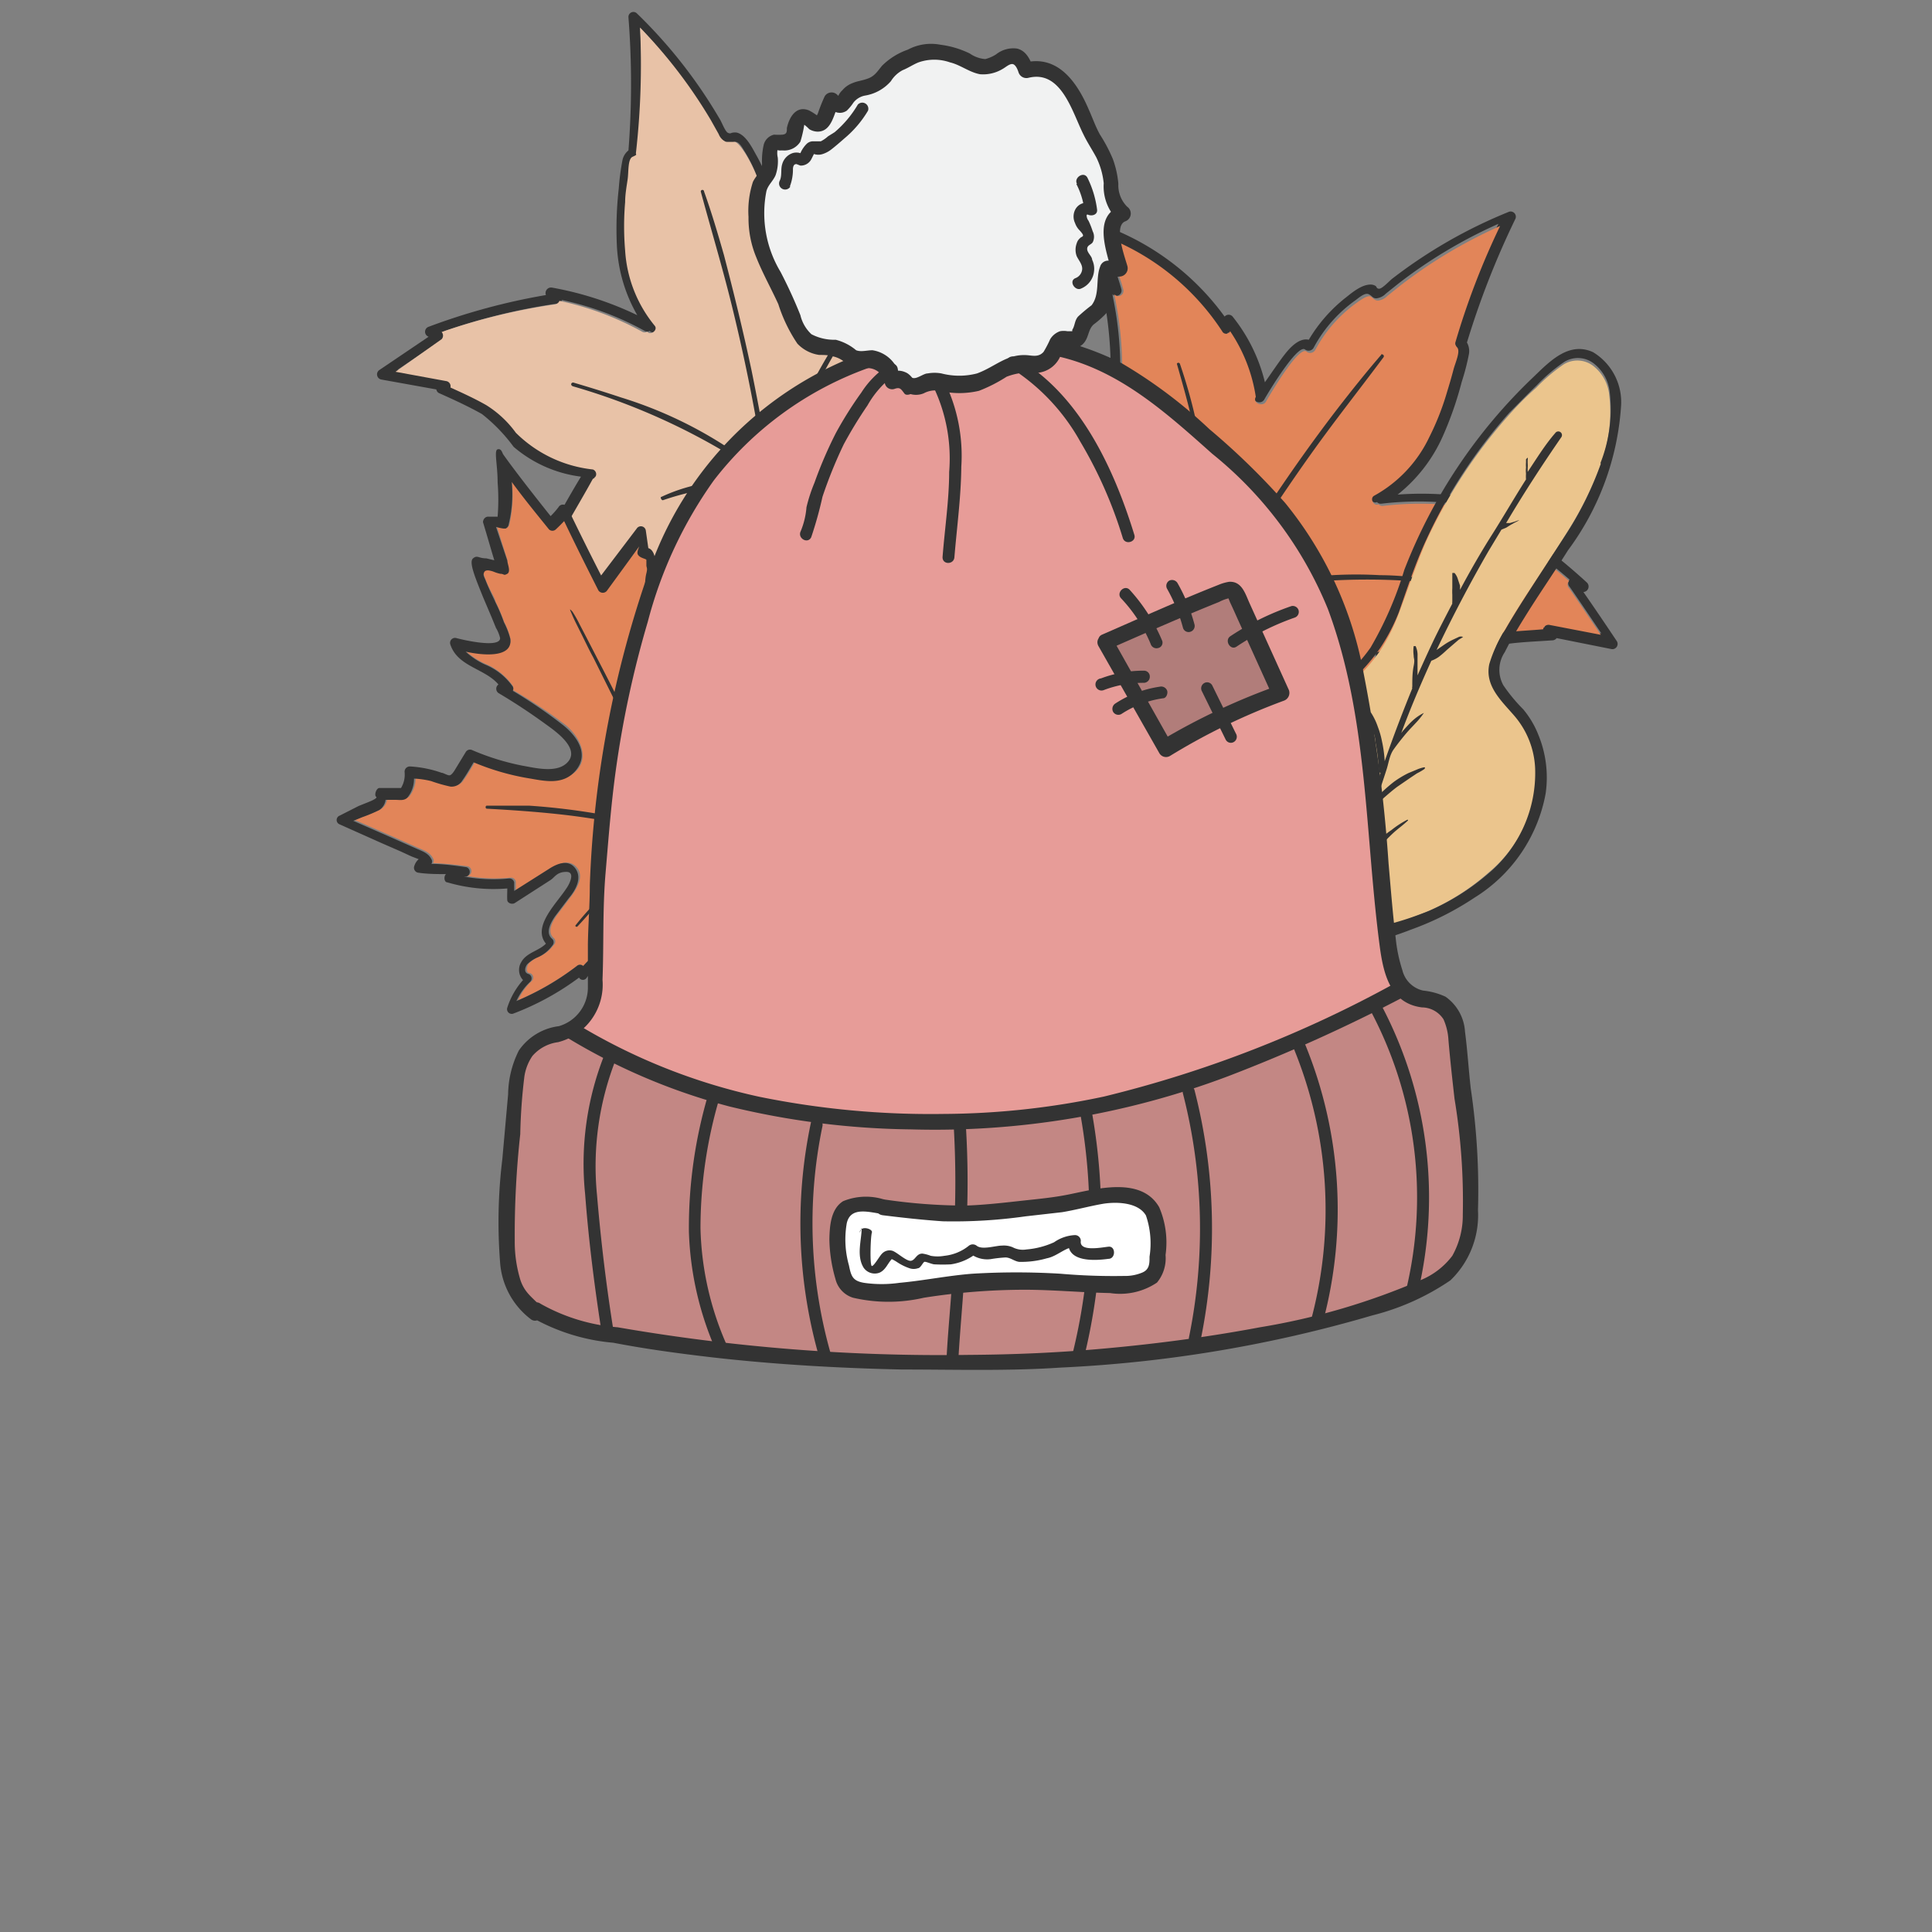 <svg xmlns="http://www.w3.org/2000/svg" width="70" height="70" viewBox="0 0 70 70"><rect x="0" y="0" width="70" height="70" fill="#808080" stroke="none"/><defs><style>.cls-1{isolation:isolate;}.cls-2{fill:#333;}.cls-3{fill:#e28559;}.cls-4{fill:#ebc58d;}.cls-5{fill:#e8c2a7;}.cls-6{fill:#e79c98;}.cls-7{opacity:0.2;}.cls-8{fill:#f1f2f2;}.cls-9{fill:#fff;}.cls-10{opacity:0.3;mix-blend-mode:multiply;}</style></defs><g class="cls-1"><g id="LEVELS"><g id="HAT_copy" data-name="HAT copy"><path class="cls-2" d="M35,19.44a.21.21,0,0,0,.12.34,5.87,5.87,0,0,1,3,1.08,6.12,6.12,0,0,0,2.26,1,.2.2,0,0,0,.13.31,14.84,14.84,0,0,0,3-.12,17.48,17.48,0,0,0-2,7.56c0,.34.53.29.53,0a16.79,16.79,0,0,1,1.67-7.21,7.36,7.36,0,0,0,1.14,3.38c.11.17.35,0,.35-.13v0a6,6,0,0,0,1.93,1.64.2.2,0,0,0,.23,0,15.59,15.59,0,0,0,3.4,1.8.19.19,0,0,0,.24-.29,2.91,2.91,0,0,1-.43-1,.44.44,0,0,0,.17-.25,2.24,2.24,0,0,0,0-.52l-.09-.59c-.11-.78-.21-1.58-.34-2.36a4.75,4.75,0,0,0,2.67-.11,5.56,5.56,0,0,1,1.56-.63c.56-.08,1.15-.1,1.72-.14a.2.2,0,0,0,.14-.08l2,.4a.19.19,0,0,0,.18-.29c-.4-.6-.8-1.19-1.21-1.78a.2.2,0,0,0,.13-.34,22.16,22.16,0,0,0-3.52-2.64.2.2,0,0,0-.1-.34,11.77,11.77,0,0,0-3.24-.21,5.59,5.59,0,0,0,1.62-2.08,12.61,12.61,0,0,0,.7-2,8.48,8.48,0,0,0,.26-1,.63.63,0,0,0-.07-.43,30.73,30.73,0,0,1,1.76-4.49.19.19,0,0,0-.23-.25,17.86,17.86,0,0,0-4.24,2.43c-.09.07-.35.35-.46.36s-.1-.08-.14-.1a.35.35,0,0,0-.18-.05c-.33,0-.67.29-.91.48a5.52,5.52,0,0,0-1.33,1.52c-.34-.08-.67.27-.88.54s-.49.69-.71,1a6.1,6.1,0,0,0-1.17-2.38.19.19,0,0,0-.29,0,9.36,9.36,0,0,0-5-3.5.19.19,0,0,0-.19.29,6.28,6.28,0,0,1,1,1.88l-.07,0a.18.18,0,0,0-.21.2,13.93,13.93,0,0,1,.34,3.34,6.8,6.8,0,0,0,0,1.56,9.46,9.46,0,0,0,.36,1.39,20.4,20.4,0,0,0-3.74,1,.19.19,0,0,0,0,.34A12.48,12.48,0,0,0,35,19.44Zm3.06.89a6.14,6.14,0,0,0-2.44-.92,13.25,13.25,0,0,1,1.66-1.33.19.19,0,0,0,.07-.25,24.57,24.57,0,0,1,3.52-.91A.19.19,0,0,0,41,16.6a.14.14,0,0,0,0-.09A7.29,7.29,0,0,1,40.59,15a10.89,10.89,0,0,1,0-1.51,12.86,12.86,0,0,0-.29-2.84l0,0a.19.19,0,0,0,.33-.17,6.88,6.88,0,0,0-.9-2,8.85,8.85,0,0,1,4.48,3.56.16.16,0,0,0,.29,0,5.78,5.78,0,0,1,.94,2.26l0,0c-.13.22.24.4.37.17s1.19-2,1.47-1.81a.21.21,0,0,0,.32-.07,5,5,0,0,1,1.51-1.71c.11-.08.34-.29.48-.22s.14.15.28.15a.56.56,0,0,0,.34-.17l.45-.36a17.53,17.53,0,0,1,3.63-2.17,27.62,27.62,0,0,0-1.62,4.22.18.18,0,0,0,.06.17c.14.14-.09.68-.13.82s-.15.54-.23.8a9.51,9.51,0,0,1-.64,1.63,4.74,4.74,0,0,1-2,2.13c-.18.1,0,.4.16.31l0,0a.18.18,0,0,0,.16.06,11.51,11.51,0,0,1,3.21.07.18.18,0,0,0,.11.19A22.47,22.47,0,0,1,56.87,21h0a.19.19,0,0,0,0,.26c.39.56.77,1.13,1.15,1.69l-1.84-.38a.2.2,0,0,0-.22.16c-.48,0-1,.06-1.44.12a3.89,3.89,0,0,0-1.35.51,4.65,4.65,0,0,1-3.08.2.17.17,0,0,0-.14.31h0c.07.6.17,1.2.25,1.8,0,.3.09.6.13.9s.05.32.07.48a.76.76,0,0,0,0,.21v0a.19.19,0,0,0-.21.21,3.36,3.36,0,0,0,.27.9,15.14,15.14,0,0,1-3.13-1.78.19.19,0,0,0-.28.05,5.55,5.55,0,0,1-1.84-1.86c-.1-.16-.31-.06-.35.09a7,7,0,0,1-.77-3.09.14.14,0,0,0-.15-.15.16.16,0,0,0-.17-.06,15.44,15.44,0,0,1-2.63.18c0-.12,0-.25-.15-.26a4.6,4.6,0,0,1-1.54-.39A13.12,13.12,0,0,1,38.07,20.33Z"/><path class="cls-3" d="M35.63,19.41a6.14,6.14,0,0,1,2.44.92,13.12,13.12,0,0,0,1.34.84,4.6,4.6,0,0,0,1.54.39c.15,0,.19.14.15.26a15.44,15.44,0,0,0,2.63-.18.16.16,0,0,1,.17.06.14.14,0,0,1,.15.15,7,7,0,0,0,.77,3.09c0-.15.25-.25.35-.09A5.55,5.55,0,0,0,47,26.71a.19.19,0,0,1,.28-.05,15.14,15.14,0,0,0,3.13,1.78,3.36,3.36,0,0,1-.27-.9.19.19,0,0,1,.21-.21v0a.76.76,0,0,1,0-.21c0-.16,0-.32-.07-.48s-.08-.6-.13-.9c-.08-.6-.18-1.2-.25-1.8h0a.17.17,0,0,1,.14-.31,4.65,4.65,0,0,0,3.08-.2,3.89,3.89,0,0,1,1.35-.51c.48-.06,1-.08,1.44-.12a.2.2,0,0,1,.22-.16L58,23c-.38-.56-.76-1.13-1.15-1.69a.19.19,0,0,1,0-.26h0a22.47,22.47,0,0,0-3.42-2.46.18.18,0,0,1-.11-.19,11.51,11.51,0,0,0-3.21-.07.18.18,0,0,1-.16-.06l0,0c-.17.09-.34-.21-.16-.31a4.74,4.74,0,0,0,2-2.13,9.51,9.51,0,0,0,.64-1.63c.08-.26.16-.53.23-.8s.27-.68.13-.82a.18.18,0,0,1-.06-.17,27.62,27.62,0,0,1,1.62-4.22,17.53,17.53,0,0,0-3.63,2.17l-.45.36a.56.56,0,0,1-.34.17c-.14,0-.18-.1-.28-.15s-.37.14-.48.22a5,5,0,0,0-1.51,1.71.21.21,0,0,1-.32.07c-.28-.24-1.35,1.6-1.47,1.81s-.5.05-.37-.17l0,0A5.78,5.78,0,0,0,44.57,12a.16.16,0,0,1-.29,0A8.85,8.85,0,0,0,39.8,8.49a6.88,6.88,0,0,1,.9,2,.19.19,0,0,1-.33.17l0,0a12.86,12.86,0,0,1,.29,2.84,10.89,10.89,0,0,0,0,1.51A7.29,7.29,0,0,0,41,16.51a.14.14,0,0,1,0,.09.19.19,0,0,1-.09.32,24.57,24.57,0,0,0-3.52.91.19.19,0,0,1-.07.25A13.25,13.25,0,0,0,35.63,19.41Z"/><path class="cls-2" d="M39.57,19.42a9.88,9.88,0,0,1,2.67.78,4.3,4.3,0,0,1,1,.67,3.23,3.23,0,0,1,.39.44l.07.08c0-.13,0-.26,0-.39,0-.3,0-.6,0-.89q0-.86-.06-1.71a22.1,22.1,0,0,0-.49-3.33c-.15-.63-.33-1.26-.51-1.89a.06.06,0,0,1,.11,0,19.06,19.06,0,0,1,.82,3.33,21.84,21.84,0,0,1,.3,3.42c0,.32,0,.65,0,1s0,.52,0,.77c.3-.57.65-1.12,1-1.67s.75-1.2,1.14-1.79c.8-1.2,1.63-2.37,2.51-3.51.49-.63,1-1.27,1.52-1.87,0-.06.14,0,.09.08-.85,1.14-1.73,2.25-2.56,3.41s-1.62,2.34-2.38,3.55c-.36.58-.69,1.17-1,1.74A15.23,15.23,0,0,1,50,20.84c.61,0,1.21.07,1.81.13.09,0,.06.15,0,.14a23.51,23.51,0,0,0-6.27.23,12.6,12.6,0,0,0-1.37.38,4.92,4.92,0,0,1,.58.19,7.8,7.8,0,0,1,1,.45,5.88,5.88,0,0,1,1.67,1.26c0,.06,0,.14-.1.09a10.3,10.3,0,0,0-1.68-1.17,7.47,7.47,0,0,0-.92-.39,6.89,6.89,0,0,0-.81-.23.09.09,0,0,1-.14,0h0l-.06,0a.12.12,0,0,1-.08-.19v0l-.15-.22A3.88,3.88,0,0,0,43,21a4.48,4.48,0,0,0-.95-.66,10.26,10.26,0,0,0-2.54-.79C39.46,19.54,39.48,19.4,39.57,19.42Z"/><path class="cls-4" d="M48.77,33.33,48.52,33c-.57-.91-.92-1.44-1.05-1.63a6.1,6.1,0,0,1-1-2.26c-.31-2,1.49-3.29,2.69-4.54a6.94,6.94,0,0,0,.85-1,6.78,6.78,0,0,0,.65-1.29c.34-.88.63-1.78,1-2.64a18.63,18.63,0,0,1,3-4.59c.3-.34.62-.67,1-1a6.25,6.25,0,0,1,1-.85.94.94,0,0,1,1.08.07,1.52,1.52,0,0,1,.56,1A5.32,5.32,0,0,1,58,16.81a12.28,12.28,0,0,1-1.2,2.44c-.49.8-1,1.56-1.52,2.34-.25.39-.5.79-.73,1.19A4.9,4.9,0,0,0,54,24c-.17.8.45,1.34.92,1.89a3.12,3.12,0,0,1,.74,1.87,4.76,4.76,0,0,1-1.73,3.86A8.41,8.41,0,0,1,51.78,33c-.2.09-.6.22-1.17.47s-.81.38-1,.51l-.73.43Z"/><path class="cls-2" d="M58.73,14.77a9.85,9.85,0,0,1-1.92,5.17c-.52.83-1.08,1.63-1.59,2.46-.25.4-.49.81-.7,1.23a1.15,1.15,0,0,0-.05,1.2,6.05,6.05,0,0,0,.72.87,3.36,3.36,0,0,1,.55.93A4.06,4.06,0,0,1,56,28.76a5.63,5.63,0,0,1-2.57,3.76,10.6,10.6,0,0,1-2.33,1.17c-.4.16-.81.28-1.22.43a2.73,2.73,0,0,0-1,.57c-.05.53-.09,1.06-.11,1.6,0,.13-.21.12-.21,0,0-.5,0-1,.09-1.49a.18.18,0,0,1-.1-.27l.13-.14c0-.23,0-.45.07-.67l-.66-1c-.93-1.42-2.28-3-1.83-4.85s2.34-2.9,3.4-4.41a13,13,0,0,0,1.22-2.81,19.2,19.2,0,0,1,4.69-7c.58-.56,1.28-1.29,2.15-.89A2.12,2.12,0,0,1,58.73,14.77Zm-.74,2a5.32,5.32,0,0,0,.33-2.59,1.52,1.52,0,0,0-.56-1,.94.94,0,0,0-1.08-.07,6.25,6.25,0,0,0-1,.85c-.33.32-.65.65-1,1a18.63,18.63,0,0,0-3,4.59c-.4.86-.69,1.76-1,2.64A6.78,6.78,0,0,1,50,23.49a6.94,6.94,0,0,1-.85,1c-1.2,1.25-3,2.57-2.69,4.54a6.21,6.21,0,0,0,1,2.26l1.3,2c.08-.64.18-1.28.32-1.91a3.4,3.4,0,0,1,.07-.34.1.1,0,0,1,0-.08c-.07-.37-.17-.74-.26-1.12a5.54,5.54,0,0,0-.14-.55c-.06-.17-.15-.35-.2-.53s0-.07.08,0a3.67,3.67,0,0,1,.27.52c.08.17.17.34.24.52a4.57,4.57,0,0,1,.19.63c.2-.81.43-1.62.69-2.42a.11.11,0,0,1-.06-.09,7.49,7.49,0,0,0-.13-1.06c0-.17-.08-.34-.11-.51a3,3,0,0,1-.12-.52s0-.08.08,0a2.3,2.3,0,0,1,.24.5,3.1,3.1,0,0,1,.15.52,4.57,4.57,0,0,1,.1.73c.31-.89.65-1.78,1-2.64a.07.07,0,0,1,0-.06c0-.25,0-.5.05-.75s0-.25,0-.38a1.27,1.27,0,0,1,0-.34,0,0,0,0,1,.07,0,.75.75,0,0,1,.07.36c0,.12,0,.25,0,.37s0,.22,0,.33c.18-.4.36-.8.55-1.2s.47-.94.71-1.4a.19.19,0,0,1,0-.07c0-.09,0-.16,0-.25a2.12,2.12,0,0,1,0-.24V21c0-.08,0-.16,0-.24a0,0,0,0,1,.08,0,.59.59,0,0,1,.12.22l.08.24,0,.15c.37-.69.76-1.37,1.16-2s.81-1.34,1.23-2c0,0,0,0,0,0a1.49,1.49,0,0,1,0-.21.93.93,0,0,1,0-.22,1.33,1.33,0,0,1,0-.19l0-.11s0,0,.06-.06h0a.13.13,0,0,1,0,.08s0,.07,0,.11a1.27,1.27,0,0,1,0,.2l0,.13c.32-.48.64-1,1-1.41a.13.13,0,0,1,.22.15c-.69,1-1.38,2.06-2,3.11l.14,0,.17-.05.17-.06s0,0,0,0a.83.83,0,0,1-.16.09l-.16.09-.16.1-.17.07-.47.78c-.67,1.16-1.3,2.36-1.88,3.58l.29-.2a2.27,2.27,0,0,1,.34-.19l.17-.08a.19.19,0,0,1,.16,0,0,0,0,0,1,0,0s-.11.07-.16.1l-.14.12-.29.25a3.47,3.47,0,0,1-.29.25,1.15,1.15,0,0,1-.27.14c-.39.86-.76,1.73-1.09,2.62l.06-.08c.11-.12.22-.25.34-.36a1.75,1.75,0,0,1,.42-.29,0,0,0,0,1,0,0,2.69,2.69,0,0,1-.3.37c-.11.12-.23.24-.34.37s-.32.39-.46.59-.17.45-.24.68-.22.66-.32,1l.11-.11a6,6,0,0,1,.46-.4,3.55,3.55,0,0,1,.53-.32l.29-.12a1.31,1.31,0,0,1,.28-.09s.07,0,0,.07a2.2,2.2,0,0,1-.26.15l-.24.16-.48.33c-.16.12-.31.25-.46.38s-.25.27-.39.38c-.2.66-.37,1.32-.52,2a2,2,0,0,1,.17-.23,5.59,5.59,0,0,1,.45-.52,4,4,0,0,1,.55-.45,3.47,3.47,0,0,1,.57-.37s.06,0,0,.05c-.17.16-.36.29-.53.45s-.31.31-.47.48a6,6,0,0,0-.48.52,2.43,2.43,0,0,0-.2.25s-.06.1-.11.13l-.06,0c-.15.7-.28,1.4-.38,2.11l.11.17c.06.09-.07.2-.15.16s0,.1,0,.15a3.26,3.26,0,0,1,.55-.31c.37-.15.77-.26,1.15-.4A11.9,11.9,0,0,0,51.78,33a8.41,8.41,0,0,0,2.11-1.32,4.76,4.76,0,0,0,1.73-3.86,3.12,3.12,0,0,0-.74-1.87c-.47-.55-1.09-1.09-.92-1.89a4.9,4.9,0,0,1,.58-1.25c.23-.4.48-.8.73-1.19.5-.78,1-1.54,1.52-2.34A12.28,12.28,0,0,0,58,16.81Z"/><path class="cls-2" d="M37,18.65a.22.22,0,0,1-.24.28,5.89,5.89,0,0,0-3.17-.11,6,6,0,0,1-2.48.13c0,.14-.09.3-.24.25A15.17,15.17,0,0,1,28.1,18a17.45,17.45,0,0,1-1,7.75c-.12.32-.6.08-.48-.24a16.65,16.65,0,0,0,1.12-7.32,7.32,7.32,0,0,1-2.31,2.72c-.17.12-.34-.09-.28-.25l0,0a6,6,0,0,1-2.41.81.21.21,0,0,1-.19-.13,15.41,15.41,0,0,1-3.83.42.2.2,0,0,1-.12-.36,2.93,2.93,0,0,0,.79-.78.39.39,0,0,1-.07-.3,2,2,0,0,1,.24-.46c.1-.17.2-.34.29-.51.4-.69.78-1.39,1.2-2.08a4.64,4.64,0,0,1-2.44-1.08A6.09,6.09,0,0,0,17.46,15c-.5-.28-1-.51-1.56-.76a.18.18,0,0,1-.09-.13l-2-.36a.19.19,0,0,1-.07-.34l1.79-1.21a.19.19,0,0,1,0-.36,23.22,23.22,0,0,1,4.25-1.15.2.2,0,0,1,.22-.27,12,12,0,0,1,3.09,1,5.59,5.59,0,0,1-.74-2.53,13,13,0,0,1,.07-2.07,8.72,8.72,0,0,1,.13-1,.61.61,0,0,1,.22-.37,31,31,0,0,0,0-4.82.18.18,0,0,1,.3-.15,17.81,17.81,0,0,1,3,3.82c.07.1.2.46.3.51s.12,0,.16,0a.4.4,0,0,1,.19,0c.31.1.52.52.67.79a5.58,5.58,0,0,1,.67,1.91c.35.05.53.5.62.82s.2.82.27,1.24a6.11,6.11,0,0,1,2-1.78.18.18,0,0,1,.27.09,9.32,9.32,0,0,1,5.91-1.42.19.19,0,0,1,.06.34,6.33,6.33,0,0,0-1.64,1.36h.07a.18.18,0,0,1,.12.27,13.4,13.4,0,0,0-1.55,3,7.23,7.23,0,0,1-.55,1.45A10,10,0,0,1,32.83,14a20.53,20.53,0,0,1,3.11,2.28.2.2,0,0,1-.09.34A12.89,12.89,0,0,1,37,18.65Zm-3.17-.3a6.16,6.16,0,0,1,2.6,0,11.71,11.71,0,0,0-1-1.85.19.19,0,0,1,0-.25,24.85,24.85,0,0,0-2.93-2.16.18.18,0,0,1,0-.33.3.3,0,0,1,0-.08,7.29,7.29,0,0,0,.92-1.28A10.12,10.12,0,0,0,33.94,11a13.53,13.53,0,0,1,1.32-2.53l0,0A.19.19,0,0,1,35,8.23a6.71,6.71,0,0,1,1.58-1.52,8.86,8.86,0,0,0-5.49,1.66.17.17,0,0,1-.26-.12A5.6,5.6,0,0,0,29.11,10v.05c0,.26-.37.28-.41,0S28.36,7.73,28,7.85a.21.21,0,0,1-.28-.18A5.09,5.09,0,0,0,27,5.52c-.08-.12-.21-.4-.37-.38s-.19.08-.31,0A.51.51,0,0,1,26,4.89l-.28-.5A17.82,17.82,0,0,0,23.19,1a28.41,28.41,0,0,1-.06,4.52c0,.06-.06.11-.12.13s-.16.67-.18.82-.06.55-.09.82a10.34,10.34,0,0,0,0,1.76,4.75,4.75,0,0,0,1.07,2.72c.13.15-.14.37-.27.22l0,0a.19.19,0,0,1-.18,0,10.88,10.88,0,0,0-3-1.12.21.21,0,0,1-.18.13,22.25,22.25,0,0,0-4.09,1h0a.19.19,0,0,1,0,.26l-1.69,1.14,1.85.34a.19.19,0,0,1,.14.23c.44.2.88.4,1.3.64a3.81,3.81,0,0,1,1.07,1,4.67,4.67,0,0,0,2.79,1.33.18.18,0,0,1,0,.34h0c-.29.53-.6,1.05-.9,1.58l-.45.79-.24.42a.67.67,0,0,1-.11.18l0,0a.2.2,0,0,1,.12.28,3.26,3.26,0,0,1-.59.74,15.37,15.37,0,0,0,3.57-.5.2.2,0,0,1,.25.15,5.57,5.57,0,0,0,2.39-1c.16-.12.32.05.29.21a7,7,0,0,0,1.86-2.59.16.16,0,0,1,.2-.09.19.19,0,0,1,.18,0,14.76,14.76,0,0,0,2.37,1.14c0-.12.09-.23.24-.18a4.41,4.41,0,0,0,1.57.2A11.86,11.86,0,0,0,33.79,18.35Z"/><path class="cls-5" d="M36.39,18.4a6.16,6.16,0,0,0-2.6,0,11.86,11.86,0,0,1-1.56.28,4.41,4.41,0,0,1-1.57-.2c-.15-.05-.23.06-.24.18a14.76,14.76,0,0,1-2.37-1.14.19.19,0,0,0-.18,0,.16.16,0,0,0-.2.09,7,7,0,0,1-1.86,2.59c0-.16-.13-.33-.29-.21a5.57,5.57,0,0,1-2.39,1,.2.2,0,0,0-.25-.15,15.37,15.37,0,0,1-3.57.5,3.26,3.26,0,0,0,.59-.74.2.2,0,0,0-.12-.28l0,0a.67.67,0,0,0,.11-.18l.24-.42.45-.79c.3-.53.61-1.05.9-1.58h0a.18.18,0,0,0,0-.34,4.67,4.67,0,0,1-2.79-1.33,3.81,3.81,0,0,0-1.07-1c-.42-.24-.86-.44-1.3-.64a.19.19,0,0,0-.14-.23l-1.85-.34L16,12.29a.19.19,0,0,0,0-.26h0a22.25,22.25,0,0,1,4.09-1,.21.21,0,0,0,.18-.13,10.88,10.88,0,0,1,3,1.12.19.19,0,0,0,.18,0l0,0c.13.15.4-.07.27-.22a4.75,4.75,0,0,1-1.07-2.72,10.34,10.34,0,0,1,0-1.76c0-.27.05-.55.09-.82s0-.74.18-.82.12-.07.12-.13A28.41,28.41,0,0,0,23.19,1a17.82,17.82,0,0,1,2.57,3.36l.28.5a.51.51,0,0,0,.26.28c.12,0,.2,0,.31,0s.29.26.37.38a5.09,5.09,0,0,1,.76,2.15.21.21,0,0,0,.28.18c.34-.12.66,2,.69,2.23s.45.23.41,0V10a5.6,5.6,0,0,1,1.71-1.75.17.17,0,0,0,.26.12,8.86,8.86,0,0,1,5.49-1.66A6.71,6.71,0,0,0,35,8.23a.19.19,0,0,0,.24.28l0,0A13.53,13.53,0,0,0,33.94,11a10.12,10.12,0,0,1-.51,1.43,7.29,7.29,0,0,1-.92,1.28.3.3,0,0,0,0,.08.18.18,0,0,0,0,.33,24.85,24.85,0,0,1,2.93,2.16.19.19,0,0,0,0,.25A11.71,11.71,0,0,1,36.39,18.4Z"/><path class="cls-2" d="M32.73,17A9.87,9.87,0,0,0,30,16.69a4.38,4.38,0,0,0-1.15.26,2.9,2.9,0,0,0-.53.26l-.09.06.12-.38c.1-.28.2-.56.31-.83.21-.53.44-1.06.69-1.57A21.5,21.5,0,0,1,31,11.59c.37-.54.77-1.06,1.17-1.58,0,0,0-.13-.09-.07a18.34,18.34,0,0,0-2,2.79,23.11,23.11,0,0,0-1.55,3.06c-.12.3-.24.6-.35.9s-.18.49-.25.74c-.07-.64-.19-1.29-.3-1.92s-.26-1.4-.4-2.09c-.3-1.41-.64-2.8-1-4.18-.22-.77-.45-1.55-.72-2.3a.06.06,0,0,0-.12,0c.37,1.37.78,2.73,1.12,4.11s.64,2.78.89,4.18c.12.67.22,1.34.34,2A15.23,15.23,0,0,0,22.5,14.4c-.57-.19-1.15-.37-1.73-.54-.09,0-.11.11,0,.14a23.62,23.62,0,0,1,5.75,2.53,11.61,11.61,0,0,1,1.13.86l-.61,0a9.59,9.59,0,0,0-1.07.06,6.19,6.19,0,0,0-2,.55c-.07,0,0,.15.06.12a9.83,9.83,0,0,1,2-.46,8.19,8.19,0,0,1,1,0c.29,0,.56.06.84.09a.1.1,0,0,0,.15,0H28a.12.12,0,0,0,.14-.14l0,0,.22-.15a4,4,0,0,1,.51-.25A4.34,4.34,0,0,1,30,16.88a10.75,10.75,0,0,1,2.66.21A.07.07,0,0,0,32.73,17Z"/><path class="cls-3" d="M26.18,27.81c.58-.81,1.19-1.6,1.83-2.36l1.11-1.27s0-.1-.07-.06a29.67,29.67,0,0,0-1.93,2.27c-.62.79-1.2,1.6-1.74,2.44"/><path class="cls-3" d="M25.39,30.2c.32,0,.65,0,1-.05q1,0,1.95.06l.54,0,.28,0h.14a.57.57,0,0,0,.13,0s0-.05,0-.07a.23.23,0,0,0-.11,0l-.12,0a2.13,2.13,0,0,0-.25,0l-.48-.05-1-.05c-.65,0-1.3,0-1.94.05"/><path class="cls-3" d="M24.08,31.2a4,4,0,0,0-.36.8l-.32.92a.81.81,0,0,1-.07-.22c0-.13-.22-.21-.3-.08-.38.63-.76,1.26-1.13,1.89a.19.19,0,0,0-.25,0,4,4,0,0,0-.52.49.17.17,0,0,0-.23,0,9.87,9.87,0,0,1-2.13,1.24,2.23,2.23,0,0,1,.49-.69.17.17,0,0,0-.05-.29c-.17,0-.14-.23-.05-.35a1.21,1.21,0,0,1,.35-.24,1.28,1.28,0,0,0,.56-.44.17.17,0,0,0,0-.24c-.27-.22-.05-.6.1-.82l.5-.66c.21-.28.51-.74.24-1.07s-.66-.15-.94,0l-1.28.81,0-.31a.18.18,0,0,0-.2-.14,5.86,5.86,0,0,1-1.62-.07l.09,0a.18.18,0,0,0,0-.34c-.42-.06-.84-.1-1.27-.12a.15.15,0,0,0,0-.17c-.11-.23-.36-.3-.58-.4l-.88-.39-1.37-.6.32-.13a5.76,5.76,0,0,0,.62-.26.52.52,0,0,0,.23-.37h.35c.16,0,.32,0,.44-.08a1.07,1.07,0,0,0,.24-.69,3.2,3.2,0,0,1,.62.09,5.6,5.6,0,0,0,.7.2.45.45,0,0,0,.43-.22c.15-.21.28-.44.41-.66a8.9,8.9,0,0,0,2,.58c.55.09,1.34.19,1.73-.32s0-1.23-.48-1.6A17.39,17.39,0,0,0,18.58,25a.16.16,0,0,0,0-.15,2.28,2.28,0,0,0-1-.8,2.66,2.66,0,0,1-.71-.47c.66.14,1.71.24,1.62-.46a2.75,2.75,0,0,0-.23-.6,6.27,6.27,0,0,0-.31-.73c0-.1-.19-.38-.34-.75-.07-.17-.12-.29-.06-.35s.32,0,.35,0a1.3,1.3,0,0,0,.23.07c.14,0,.21.05.25,0s0-.37,0-.48L18,19.07a1.52,1.52,0,0,0,.27.06h.08a.19.19,0,0,0,.11-.15,4.62,4.62,0,0,0,.08-1.57c.43.59.89,1.15,1.35,1.72a.18.18,0,0,0,.25,0q.16-.15.3-.3c.4.84.82,1.68,1.24,2.51a.19.19,0,0,0,.32,0l1.2-1.59c0,.21,0,.3,0,.35s.21.05.26.14,0,.07,0,.19,0,.19,0,.29,0,.41-.05.62l-.12,1.29c0,.11.1.23.21.2a1,1,0,0,0,.37-.2c.08-.06.14-.16.21,0s0,.19,0,.25a10.28,10.28,0,0,0,0,1.11c0,.51.12,1.38.69,1.58a.84.84,0,0,0,.75-.21,3.44,3.44,0,0,0,.71-.66,3.75,3.75,0,0,0,.71-1.28,2.35,2.35,0,0,0,.26.29.18.18,0,0,0,.25-.05c.59-.73,1.22-1.44,1.87-2.11a.18.18,0,0,0,0,.11c0,.08.15.11.23.11a.31.31,0,0,0,.15-.06,10,10,0,0,1,1.69-1.08s-.16.34-.28.78c0,.07-.06.22,0,.28h.1a.54.54,0,0,0,.21-.05c-.17.45-.34.89-.53,1.34-.05.11.07.28.2.24l.59-.16a2.06,2.06,0,0,1-.7.74,1.7,1.7,0,0,0-.71,1.05.2.2,0,0,0,.17.21h.26a18.45,18.45,0,0,0-1.35,1.58,3.77,3.77,0,0,0-1,1.94.18.18,0,0,0,.21.2A2.93,2.93,0,0,1,30,29l0,.05a.19.19,0,0,0,.13.3,6.34,6.34,0,0,1,1.93.72,4.08,4.08,0,0,1-2.63,1c-.11,0-.23.1-.21.21a7.49,7.49,0,0,0-1.48-.53.61.61,0,0,0-.68.25,1.84,1.84,0,0,0-.21.55,2.25,2.25,0,0,0-1.13-.9,1.67,1.67,0,0,0-1-.07"/><path class="cls-3" d="M17.68,29.19c-.06,0-.06.1,0,.11"/><path class="cls-2" d="M31.07,21.46c.12-.44.32-.75.28-.78a10,10,0,0,0-1.69,1.08.31.31,0,0,1-.15.06c-.08,0-.2,0-.23-.11a.18.18,0,0,1,0-.11c-.65.67-1.28,1.38-1.87,2.11a.18.18,0,0,1-.25.05,2.35,2.35,0,0,1-.26-.29,3.75,3.75,0,0,1-.71,1.28,3.44,3.44,0,0,1-.71.66.84.84,0,0,1-.75.21c-.57-.2-.67-1.07-.69-1.58a10.28,10.28,0,0,1,0-1.11c0-.06,0-.19,0-.25s-.13-.06-.21,0a1,1,0,0,1-.37.2c-.11,0-.22-.09-.21-.2l.12-1.29c0-.21,0-.42.05-.62s0-.2,0-.29,0-.15,0-.19-.17-.06-.26-.14-.08-.14,0-.35L22,21.39a.19.19,0,0,1-.32,0c-.42-.83-.84-1.67-1.24-2.51q-.14.15-.3.3a.18.18,0,0,1-.25,0c-.46-.57-.92-1.13-1.35-1.72A4.62,4.62,0,0,1,18.43,19a.19.19,0,0,1-.11.15h-.08a1.52,1.52,0,0,1-.27-.06l.41,1.22c0,.11.14.4,0,.48s-.11,0-.25,0a1.3,1.3,0,0,1-.23-.07s-.28-.12-.35,0,0,.18.06.35c.15.37.3.65.34.75a6.27,6.27,0,0,1,.31.73,2.75,2.75,0,0,1,.23.6c.09.7-1,.6-1.62.46a2.66,2.66,0,0,0,.71.47,2.28,2.28,0,0,1,1,.8.16.16,0,0,1,0,.15,17.39,17.39,0,0,1,1.83,1.25c.46.37.94,1,.48,1.6s-1.18.41-1.73.32a8.9,8.9,0,0,1-2-.58c-.13.22-.26.45-.41.66a.45.45,0,0,1-.43.22,5.6,5.6,0,0,1-.7-.2,3.2,3.2,0,0,0-.62-.09,1.07,1.07,0,0,1-.24.69c-.12.12-.28.08-.44.08h-.35a.52.52,0,0,1-.23.37,5.76,5.76,0,0,1-.62.26l-.32.13,1.37.6.88.39c.22.1.47.17.58.4a.15.15,0,0,1,0,.17c.42,0,.85.06,1.27.12a.18.18,0,0,1,0,.34l-.09,0a5.86,5.86,0,0,0,1.62.07.18.18,0,0,1,.2.14l0,.31,1.28-.81c.28-.18.69-.35.94,0s0,.79-.24,1.07l-.5.66c-.15.22-.37.6-.1.82a.17.17,0,0,1,0,.24,1.28,1.28,0,0,1-.56.44,1.21,1.21,0,0,0-.35.24c-.09.12-.12.31.05.35a.17.17,0,0,1,.05.29,2.23,2.23,0,0,0-.49.69A9.87,9.87,0,0,0,20.9,35a.17.17,0,0,1,.23,0,4,4,0,0,1,.52-.49.19.19,0,0,1,.25,0c.37-.63.75-1.26,1.13-1.89.08-.13.27,0,.3.08a.81.81,0,0,0,.07.22l.32-.92a4,4,0,0,1,.36-.8,1.34,1.34,0,0,1,.41-.5l.06,0-.15-.4h0a4.12,4.12,0,0,1-.4.33l-.42.33c-.48.39-.94.8-1.39,1.24-.22.22-.45.45-.66.69s-.41.47-.62.69c0,0-.08,0-.06-.05a10.54,10.54,0,0,1,.7-.8c.43-.45.89-.89,1.36-1.31.24-.21.48-.41.74-.6l.36-.28a2.41,2.41,0,0,1,.39-.26h0l-.25,0-.37-.09L23,29.94c-.88-.18-1.77-.33-2.67-.43s-1.79-.16-2.69-.21c-.06,0-.06-.11,0-.11.51,0,1,0,1.52,0a24.39,24.39,0,0,1,2.69.33c.45.08.9.17,1.34.27l.66.16.32.09.14.05a2.31,2.31,0,0,1-.1-.28c-.11-.32-.24-.64-.36-.95-.46-1.15-1-2.27-1.53-3.38l-.82-1.65c-.15-.27-.28-.55-.42-.83l-.21-.42c-.07-.14-.13-.28-.19-.42s0-.06.06,0a4.17,4.17,0,0,1,.26.46l.24.46.48.93c.57,1.1,1.13,2.21,1.65,3.34.25.56.5,1.13.72,1.7l.33.87a2.41,2.41,0,0,0,.08.25h0c.25-.45.52-.89.8-1.32.54-.84,1.12-1.65,1.74-2.44a29.67,29.67,0,0,1,1.93-2.27s.11,0,.07.06L28,25.45c-.64.76-1.25,1.55-1.83,2.36s-1.06,1.54-1.56,2.33l.36,0,.55-.05c.64-.05,1.29-.06,1.94-.05l1,.05.48.05a2.13,2.13,0,0,1,.25,0l.12,0a.23.23,0,0,1,.11,0s0,.06,0,.07a.57.57,0,0,1-.13,0h-.14l-.28,0-.54,0q-1-.08-1.95-.06c-.32,0-.65,0-1,.05l-.48,0-.34,0a3.37,3.37,0,0,1,.1.34,1.67,1.67,0,0,1,1,.07,2.25,2.25,0,0,1,1.13.9,1.84,1.84,0,0,1,.21-.55.61.61,0,0,1,.68-.25,7.49,7.49,0,0,1,1.48.53c0-.11.1-.21.21-.21a4.08,4.08,0,0,0,2.63-1,6.34,6.34,0,0,0-1.93-.72.19.19,0,0,1-.13-.3L30,29a2.93,2.93,0,0,0-1.55-.16.18.18,0,0,1-.21-.2,3.77,3.77,0,0,1,1-1.94,18.45,18.45,0,0,1,1.35-1.58h-.26a.2.2,0,0,1-.17-.21A1.7,1.7,0,0,1,31,23.86a2.06,2.06,0,0,0,.7-.74l-.59.16c-.13,0-.25-.13-.2-.24.19-.45.36-.89.53-1.34a.54.54,0,0,1-.21.05h-.1C31,21.68,31.05,21.53,31.07,21.46Zm.58-.2c.14,0,.24.13.2.24q-.24.67-.51,1.32l.53-.14c.12,0,.21.1.21.2a1.43,1.43,0,0,1-.63,1.05,2.35,2.35,0,0,0-.78.82h.45c.17,0,.19.23.1.33a21.31,21.31,0,0,0-1.54,1.76c-.23.3-.45.6-.66.91a2.16,2.16,0,0,0-.34.7,3.2,3.2,0,0,1,1.84.36.22.22,0,0,1,.1.27,6.79,6.79,0,0,1,1.92.82c.19.11,0,.37-.15.33a4.26,4.26,0,0,1-2.66,1.23,2.39,2.39,0,0,1,.13.21.19.19,0,0,1-.24.26A10.73,10.73,0,0,0,28,31.24a1,1,0,0,0-.44-.11c-.17,0-.24.22-.28.36a2.1,2.1,0,0,1-.27.68.19.19,0,0,1-.34-.08A1.51,1.51,0,0,0,24.85,31a6.22,6.22,0,0,1,.41,1.52c.09.48.17,1,.22,1.44a10,10,0,0,1,.08,1.45,4,4,0,0,1-.23,1.37.21.21,0,0,1-.4-.09c0-.23.11-.45.14-.68a5.4,5.4,0,0,0,.08-.69,8.54,8.54,0,0,0,0-1.34c0-.46-.1-.91-.17-1.36a5.78,5.78,0,0,0-.37-1.5,7.16,7.16,0,0,0-.93,2.27c0,.13-.2.21-.3.08a1.6,1.6,0,0,1-.21-.32l-1.23,2.05c-.1.16-.31,0-.31-.11V35a5,5,0,0,0-.37.42.16.16,0,0,1-.28,0v0a9.77,9.77,0,0,1-2.37,1.3.17.17,0,0,1-.23-.21,2.77,2.77,0,0,1,.57-1,.54.54,0,0,1-.07-.64c.19-.36.64-.41.9-.68-.51-.62.4-1.47.74-2,.09-.12.35-.6,0-.6s-.42.2-.58.3l-1.29.83c-.1.06-.26,0-.27-.1s0-.29,0-.43a5.91,5.91,0,0,1-2.17-.22c-.12,0-.14-.22-.05-.3-.33,0-.66,0-1-.05a.18.18,0,0,1-.15-.24.54.54,0,0,1,.16-.25l-.26-.1-.39-.18-.71-.31-1.5-.67a.17.17,0,0,1,0-.32L13,29.2l.35-.14s.36-.14.28-.19,0-.32.12-.32h.78a.93.93,0,0,0,.13-.57.19.19,0,0,1,.2-.21A4.16,4.16,0,0,1,16,28c.07,0,.23.11.3.09s.15-.14.19-.21l.39-.64a.18.18,0,0,1,.21-.07,9,9,0,0,0,1.83.57c.46.08,1.19.27,1.59-.07.59-.51-.39-1.18-.75-1.44-.55-.4-1.11-.77-1.7-1.12a.19.19,0,0,1,0-.31c-.49-.58-1.47-.64-1.74-1.44a.18.18,0,0,1,.22-.24c.22.06,1.58.38,1.58,0a1.31,1.31,0,0,0-.15-.37l-.16-.39-.31-.73c-.29-.72-.52-1.27-.36-1.4s.19,0,.48,0l.29.07h0c-.14-.46-.27-.92-.41-1.38,0-.11.09-.21.2-.2l.33,0a7.84,7.84,0,0,0,0-1.24c0-.65-.14-1.16,0-1.2s.17.14.2.18c.31.44.89,1.2,1.72,2.24a3.11,3.11,0,0,0,.29-.33.18.18,0,0,1,.31,0c.4.83.81,1.66,1.23,2.48l1.29-1.7a.18.18,0,0,1,.33.08l.09.63c.25.07.28.52.26.77-.05.55-.09,1.11-.14,1.67a.45.45,0,0,1,.41-.16.5.5,0,0,1,.35.51c0,.31,0,.64,0,.95a3.75,3.75,0,0,0,.12,1.06c.07.27.23.66.57.48a2.83,2.83,0,0,0,.75-.63A3.57,3.57,0,0,0,26.67,23c0-.16.28-.24.35,0a1.76,1.76,0,0,0,.24.42,27.58,27.58,0,0,1,2.23-2.48c.14-.13.36.05.3.21a2.17,2.17,0,0,0-.07.24c.61-.45,1.24-.88,1.89-1.27.14-.08.3.1.25.23l-.41,1Z"/><path class="cls-6" d="M19.4,47.51a3,3,0,0,1-.57-.56c-.8-1-.41-4-.16-7.17a2.59,2.59,0,0,1,.65-1.9c.54-.46,1.09-.25,1.62-.7a2.6,2.6,0,0,0,.64-2c0-11,3.09-16.34,3.09-16.34a12.58,12.58,0,0,1,11.8-6.45,12.73,12.73,0,0,1,2.55.45,10.76,10.76,0,0,1,3.92,2.38c2.3,2,4.06,3.52,5.16,6,1.85,4.16,1.81,11,2.3,13.59A1.83,1.83,0,0,0,51,36c.45.32.88.13,1.28.45a1.74,1.74,0,0,1,.5,1.3c.2,2.43.67,4.64.36,6.9a2.45,2.45,0,0,1-.33,1,2.86,2.86,0,0,1-1.13,1C46.62,49,37.29,49.34,37.29,49.34s-9.91.38-16.83-1.34A3.23,3.23,0,0,1,19.4,47.51Z"/><path class="cls-2" d="M19.54,47.26l-.13-.11c-.1-.1-.21-.2-.3-.31a1.4,1.4,0,0,1-.26-.48,4.74,4.74,0,0,1-.2-1.4,33.33,33.33,0,0,1,.2-3.87A20.21,20.21,0,0,1,19,39a1.77,1.77,0,0,1,.29-.74,1.48,1.48,0,0,1,.93-.5,2.15,2.15,0,0,0,1.61-2.26c.05-1.29,0-2.57.11-3.86s.2-2.49.37-3.72a36.69,36.69,0,0,1,1.16-5.39,15.58,15.58,0,0,1,2.39-5.12,12.32,12.32,0,0,1,12.46-4.5c2.23.5,3.94,2.05,5.6,3.53a14,14,0,0,1,4.19,5.62C49.58,26,49.45,30.27,50,34.36c.14,1,.41,2,1.52,2.14a.94.94,0,0,1,.78.43,2.12,2.12,0,0,1,.18.75c.06.71.14,1.42.22,2.13A22.6,22.6,0,0,1,53,44a3,3,0,0,1-.38,1.5,2.73,2.73,0,0,1-1.12.87,24.74,24.74,0,0,1-5.85,1.72c-1.86.35-3.75.6-5.64.77-1.64.15-3.27.22-4.91.23a68.49,68.49,0,0,1-12.72-1,6.78,6.78,0,0,1-2.79-.85c-.3-.22-.59.29-.29.51a7.22,7.22,0,0,0,2.92.9c1.19.23,2.39.39,3.59.53,2.28.26,4.58.39,6.87.44,1.92,0,3.84.06,5.75-.07a48,48,0,0,0,11.29-1.89,8.82,8.82,0,0,0,2.83-1.27,3.27,3.27,0,0,0,1-2.54,24.94,24.94,0,0,0-.26-4.4c-.08-.69-.12-1.39-.21-2.07a1.67,1.67,0,0,0-.71-1.27,2.57,2.57,0,0,0-.81-.22,1,1,0,0,1-.75-.74A5.49,5.49,0,0,1,50.57,34c-.11-.9-.18-1.81-.26-2.72a54.72,54.72,0,0,0-.9-6.87,13.63,13.63,0,0,0-2.84-6.18,25.77,25.77,0,0,0-2.75-2.68,17.64,17.64,0,0,0-3.18-2.39,11,11,0,0,0-6.15-1.09,12.87,12.87,0,0,0-10.94,8.52,38.46,38.46,0,0,0-2.18,11.49c0,.71-.06,1.43-.07,2.15,0,.53,0,1.07,0,1.59a1.46,1.46,0,0,1-1.05,1.36,2.07,2.07,0,0,0-1.45.88,3.62,3.62,0,0,0-.39,1.59L18.2,42a18.79,18.79,0,0,0-.08,3.75,2.83,2.83,0,0,0,1.13,2.06C19.55,48,19.84,47.49,19.54,47.26Z"/><g class="cls-7"><path class="cls-2" d="M19.7,37.61a1.45,1.45,0,0,0-.58.63c-.66,1.24-.37,2-.72,4.24a8.86,8.86,0,0,0-.13,2.28c0,.1,0,.21,0,.36A5.17,5.17,0,0,0,19,47.19a3,3,0,0,0,1.78,1,43.42,43.42,0,0,0,11,1.12h0c2.92.05,5.08,0,6.47-.06.77,0,1.43-.06,2.23-.13s1.78-.18,3.66-.5c2.11-.36,3.46-.69,4.77-1a6.25,6.25,0,0,0,3.71-1.88,2.77,2.77,0,0,0,.27-.39c.57-1,.38-1.71.26-3.81-.07-1.22-.25-2.43-.32-3.64a1.9,1.9,0,0,0-.34-1.16A2.32,2.32,0,0,0,50.84,36c-.72,0-1.16.25-2.4.9,0,0-1.25.65-2.3,1.16a22.48,22.48,0,0,1-3.89,1.42,30.06,30.06,0,0,1-3.71.82,32.09,32.09,0,0,1-6.39.28,19.61,19.61,0,0,1-4.65-.47,49.08,49.08,0,0,1-5.84-2.26A2.31,2.31,0,0,0,19.7,37.61Z"/></g><path class="cls-8" d="M33,14c-.11-.06-.13-.18-.24-.25a.41.41,0,0,0-.4,0,1,1,0,0,0-.17-.43,1,1,0,0,0-.62-.35c-.22,0-.27.1-.54,0s-.36-.31-.56-.38c-.36-.13-.69,0-1-.19-.56-.28-.59-.78-.83-1.34a10.57,10.57,0,0,1-1.17-2.94,6.77,6.77,0,0,1,.11-1.43c0-.17.28-.33.35-.56s0-.8.13-1,.39.14.68-.16.07-.67.34-.78.39.38.69.19.29-.64.39-.82c.45.46.44-.12.75-.3s.67-.13,1-.42c.15-.12.23-.37.39-.49s.28-.12.41-.2a2,2,0,0,1,1-.37,8.71,8.71,0,0,1,.86.17c.32.06.67.37,1,.4.67.08,1.23-1,1.6.13,1.24-.35,1.8,1,2.23,2A14.35,14.35,0,0,1,40.1,6c.18.62,0,1.33.57,1.68-.68.21-.27,1.4-.12,2-.09,0-.27.07-.41,0-.23.51,0,.92-.3,1.43-.12.18-.43.34-.58.51s-.09.44-.27.61-.43,0-.58.07-.27.53-.47.69c-.37.31-.63.09-1.06.15-.76.1-1,.75-2.13.78-.58,0-.92-.23-1.32,0C33.35,14,33.14,14.12,33,14Z"/><path class="cls-2" d="M33.18,13.82c-.13-.11-.2-.26-.37-.33a.66.66,0,0,0-.55,0l.35.2a1.19,1.19,0,0,0-1-1c-.2,0-.41.07-.59,0a1.86,1.86,0,0,0-.74-.38,1.78,1.78,0,0,1-.88-.2,1.37,1.37,0,0,1-.4-.69,17.17,17.17,0,0,0-.72-1.57,4.12,4.12,0,0,1-.51-2.93c.06-.22.24-.36.33-.57a1.53,1.53,0,0,0,.08-.64.73.73,0,0,1,0-.33c-.07.09.08.07.18.07A.68.68,0,0,0,29,5.13a4.19,4.19,0,0,0,.14-.61,1.29,1.29,0,0,1,.18.16.62.62,0,0,0,.3.09c.52,0,.59-.65.77-1l-.46.06c.21.2.48.36.75.18a1.68,1.68,0,0,0,.24-.29.69.69,0,0,1,.44-.26,1.58,1.58,0,0,0,.92-.52,1.1,1.1,0,0,1,.43-.4c.2-.08.37-.2.57-.28a1.72,1.72,0,0,1,1.14,0c.38.09.7.36,1.09.43a1.37,1.37,0,0,0,.83-.2c.09-.05.21-.16.32-.17s.19.14.24.29a.3.3,0,0,0,.36.21c1.2-.3,1.59,1.25,2,2.06.14.29.31.54.46.82a2.75,2.75,0,0,1,.27.94A1.72,1.72,0,0,0,40.52,8l.07-.53c-1,.37-.5,1.62-.32,2.35l.28-.37a1.94,1.94,0,0,1-.34,0,.3.3,0,0,0-.35.21c-.17.43,0,1-.31,1.4a6.26,6.26,0,0,0-.49.41c-.13.15-.11.33-.21.48V12h-.18a.76.76,0,0,0-.26,0,.68.68,0,0,0-.36.29,4,4,0,0,1-.24.46c-.17.19-.37.14-.58.12-.75-.06-1.17.42-1.83.66a2.56,2.56,0,0,1-1.29,0,1.4,1.4,0,0,0-.5,0c-.15,0-.4.22-.55.16-.35-.13-.5.43-.15.56a.73.73,0,0,0,.56,0,.89.89,0,0,1,.58-.09,3.1,3.1,0,0,0,1.42,0,5.46,5.46,0,0,0,1-.51,2.3,2.3,0,0,1,1.1-.14,1,1,0,0,0,.87-.66c.14-.28.14-.22.42-.23a.55.55,0,0,0,.46-.26c.13-.2.12-.43.3-.6a3.42,3.42,0,0,0,.49-.44c.3-.47.14-1,.33-1.5l-.36.2a2,2,0,0,0,.49,0,.3.3,0,0,0,.28-.37c-.08-.3-.52-1.46-.08-1.63a.3.3,0,0,0,.07-.53,1.1,1.1,0,0,1-.32-.83,3.45,3.45,0,0,0-.2-.9,5.81,5.81,0,0,0-.47-.89c-.16-.29-.27-.61-.41-.92-.43-1-1.14-2-2.36-1.67l.36.2c-.1-.3-.25-.64-.59-.72a1,1,0,0,0-.76.21,1.36,1.36,0,0,1-.39.17,1.12,1.12,0,0,1-.56-.2,3.39,3.39,0,0,0-1.07-.32,1.79,1.79,0,0,0-1.18.18,2.48,2.48,0,0,0-.93.58c-.16.19-.26.37-.5.46s-.38.09-.57.17a.89.89,0,0,0-.37.26.62.62,0,0,0-.14.19.35.35,0,0,0-.05.08c.12,0,.11,0,0-.11a.29.29,0,0,0-.45.06,6.25,6.25,0,0,0-.24.6.54.54,0,0,1-.07.13s.09,0,0-.06A1.88,1.88,0,0,0,29.31,4c-.47-.19-.72.26-.8.64,0,.14,0,.23-.18.24s-.19,0-.29,0a.5.5,0,0,0-.37.37,2.54,2.54,0,0,0-.06.67c0,.29-.21.42-.33.67a3.39,3.39,0,0,0-.16,1.27,3.68,3.68,0,0,0,.28,1.46c.23.58.54,1.13.8,1.7a5.56,5.56,0,0,0,.69,1.43,1.35,1.35,0,0,0,.79.41c.16,0,.33,0,.49.05a1,1,0,0,1,.48.25.89.89,0,0,0,.72.18.63.63,0,0,1,.69.55.27.27,0,0,0,.35.2c.2-.07.23,0,.36.17S33.47,14.06,33.18,13.82Z"/><path class="cls-2" d="M20.54,37.59a22.18,22.18,0,0,0,5.89,2.5,29.14,29.14,0,0,0,6.58.83A30.1,30.1,0,0,0,44.48,39a59.85,59.85,0,0,0,6.38-2.88c.33-.18,0-.68-.29-.51A42.77,42.77,0,0,1,40,39.73a28.4,28.4,0,0,1-5.81.63,31.09,31.09,0,0,1-6.67-.62,21.59,21.59,0,0,1-6.64-2.65.29.29,0,0,0-.3.5Z"/><path class="cls-2" d="M21.91,38.19a10.7,10.7,0,0,0-.71,5.07c.13,1.72.35,3.44.62,5.15,0,.27.46.15.42-.12-.27-1.67-.47-3.34-.61-5a10.59,10.59,0,0,1,.7-4.95c.1-.26-.32-.37-.42-.12Z"/><path class="cls-2" d="M25.67,39.62a17,17,0,0,0-.71,5A11.54,11.54,0,0,0,26,49.06c.11.26.49,0,.38-.22a11.05,11.05,0,0,1-1-4.34,16.67,16.67,0,0,1,.7-4.76c.07-.27-.35-.39-.42-.12Z"/><path class="cls-2" d="M29.38,40.68a17.64,17.64,0,0,0,.34,8.63.22.22,0,0,0,.42-.12,17.27,17.27,0,0,1-.34-8.39c.05-.28-.36-.39-.42-.12Z"/><path class="cls-2" d="M34.55,40.71a35,35,0,0,1,0,4.22c0,1.47-.19,2.93-.26,4.39,0,.28.42.28.43,0,.08-1.46.25-2.92.27-4.39a33,33,0,0,0,0-4.22c0-.28-.47-.28-.43,0Z"/><path class="cls-2" d="M39.14,40.35a20.83,20.83,0,0,1-.31,8.82c-.07.27.35.39.42.12a21.42,21.42,0,0,0,.31-9c-.05-.28-.47-.16-.42.11Z"/><path class="cls-2" d="M42.86,39.62a19.65,19.65,0,0,1,.22,8.83c-.06.27.36.39.42.11a20.1,20.1,0,0,0-.22-9.06c-.07-.27-.49-.15-.42.12Z"/><path class="cls-2" d="M46.88,38a15.4,15.4,0,0,1,.64,9.76.22.22,0,0,0,.42.11,15.77,15.77,0,0,0-.64-10c-.11-.25-.53-.14-.42.12Z"/><path class="cls-2" d="M49.69,36.68a14.4,14.4,0,0,1,1.27,10c-.06.28.36.39.42.12a14.89,14.89,0,0,0-1.31-10.34c-.13-.25-.5,0-.38.22Z"/><path class="cls-2" d="M28.62,6.75a1.71,1.71,0,0,0,.11-.63s0-.15.09-.17,0,0,.05,0L29,6a.43.43,0,0,0,.4-.24l.09-.18,0,0s0,0,0,0h0a.5.5,0,0,0,.32,0,1,1,0,0,0,.29-.15c.17-.13.34-.28.5-.42a3.89,3.89,0,0,0,.85-1,.22.22,0,0,0-.37-.22,3.87,3.87,0,0,1-.84,1L30,4.94a1.2,1.2,0,0,1-.26.18c-.09,0-.19,0-.29,0a.33.33,0,0,0-.23.1,1.06,1.06,0,0,0-.22.33l0,0s.08,0,0,0a.48.48,0,0,0-.29,0,.59.59,0,0,0-.37.4c-.06.19,0,.42-.09.6a.22.22,0,0,0,.38.22Z"/><path class="cls-2" d="M39,6.67a2.78,2.78,0,0,1,.29.94l.37-.16a.46.46,0,0,0-.71.16.55.55,0,0,0,0,.47.72.72,0,0,0,.14.24s.14.14.15.2-.07.06-.11.11a.39.39,0,0,0-.12.19.67.67,0,0,0,0,.46c.07.15.21.3.2.47a.38.38,0,0,1-.25.33c-.25.11,0,.49.22.37a.76.76,0,0,0,.46-.63.75.75,0,0,0-.07-.41c0-.12-.18-.25-.18-.39s.14-.15.2-.24a.44.44,0,0,0,0-.4A3,3,0,0,0,39.44,8a.34.34,0,0,1-.07-.19c0-.07.08,0,0-.06.13.1.4.06.38-.15a3.62,3.62,0,0,0-.35-1.16c-.13-.25-.5,0-.38.22Z"/><path class="cls-2" d="M32.21,13.22a3.28,3.28,0,0,0-1,1,13.78,13.78,0,0,0-.92,1.46,15.19,15.19,0,0,0-.78,1.81,5.78,5.78,0,0,0-.29.89,2.84,2.84,0,0,1-.21.87c-.12.25.25.47.38.22A14,14,0,0,0,29.8,18a16.42,16.42,0,0,1,.77-1.9,15.6,15.6,0,0,1,.86-1.41,3.47,3.47,0,0,1,1-1.12.22.22,0,0,0-.22-.38Z"/><path class="cls-2" d="M33.86,14.1a6,6,0,0,1,.53,3c0,1-.16,2.06-.24,3.09,0,.28.41.27.43,0,.09-1.09.24-2.18.25-3.28a6.13,6.13,0,0,0-.6-3.07c-.13-.24-.51,0-.37.22Z"/><path class="cls-2" d="M36.56,13.29A7.45,7.45,0,0,1,39.14,16a15.77,15.77,0,0,1,1.54,3.49c.08.27.5.15.42-.11-.74-2.41-2-5.15-4.32-6.44a.22.22,0,0,0-.22.38Z"/><path class="cls-9" d="M32,43.74c-.73-.09-1.12-.16-1.38.09a1.5,1.5,0,0,0-.28,1,3.77,3.77,0,0,0,.07.76,4.81,4.81,0,0,0,.21.87c.34.68,2.51.29,3.31.17,4.39-.67,7.49.51,7.93-.61a2.94,2.94,0,0,0,.08-1,1.81,1.81,0,0,0-.3-1.31,1.29,1.29,0,0,0-.45-.28,4,4,0,0,0-2.31.12,20.51,20.51,0,0,1-2.18.28,13.24,13.24,0,0,1-2.71.11C32.73,43.83,32,43.74,32,43.74Z"/><path class="cls-2" d="M32,43.45a2.18,2.18,0,0,0-1.45.07c-.45.28-.49.9-.5,1.38a5.4,5.4,0,0,0,.22,1.44.94.94,0,0,0,.64.68,5.68,5.68,0,0,0,2.56,0,23.66,23.66,0,0,1,3.66-.29c1,0,2.06.1,3.09.12a2.39,2.39,0,0,0,1.7-.38,1.38,1.38,0,0,0,.31-1A3.24,3.24,0,0,0,42,43.74c-.65-1.13-2.29-.66-3.29-.46-.54.11-1.09.16-1.64.22s-1.39.16-2.09.18a20.1,20.1,0,0,1-3-.23c-.37-.05-.37.53,0,.58.72.09,1.45.17,2.18.22a18.63,18.63,0,0,0,3-.18l1.32-.15c.49-.08,1-.22,1.46-.3s1.29-.08,1.58.42a3.12,3.12,0,0,1,.13,1.49c0,.25,0,.47-.27.58a1.6,1.6,0,0,1-.65.12,22.1,22.1,0,0,1-2.3-.08,26.45,26.45,0,0,0-3.21,0c-.89.07-1.76.25-2.64.33a4.5,4.5,0,0,1-1.27,0c-.41-.07-.47-.23-.55-.63a3.44,3.44,0,0,1-.08-1.53c.14-.63.84-.39,1.32-.33S32.32,43.49,32,43.45Z"/><path class="cls-2" d="M31.22,44.49c0,.44-.2,1,.07,1.44a.49.49,0,0,0,.58.18c.22-.1.29-.33.44-.49s-.07-.06,0,0a1.43,1.43,0,0,1,.21.12,1.9,1.9,0,0,0,.43.21.47.47,0,0,0,.31,0c.09,0,.18-.21.23-.23s.28.09.37.09a5.63,5.63,0,0,0,.59,0,1.94,1.94,0,0,0,.94-.41l-.26,0a1,1,0,0,0,.77.22,4.78,4.78,0,0,1,.53-.06c.18,0,.32.14.5.16a3.34,3.34,0,0,0,1-.13c.37-.07.67-.4,1-.41l-.22-.22c-.08.78.94.72,1.45.65.27,0,.27-.47,0-.44s-1.06.19-1-.21a.21.21,0,0,0-.22-.21,1.44,1.44,0,0,0-.75.26,3,3,0,0,1-1,.26.79.79,0,0,1-.5-.08.82.82,0,0,0-.38-.06c-.25,0-.73.17-.93,0a.23.23,0,0,0-.27,0,1.69,1.69,0,0,1-.89.37,1.4,1.4,0,0,1-.5,0,1.32,1.32,0,0,0-.3-.08c-.22,0-.25.23-.41.26s-.5-.3-.67-.36a.37.37,0,0,0-.38.1c-.08.07-.29.45-.37.45s-.05-1.07,0-1.21-.43-.28-.44,0Z"/><g class="cls-10"><path class="cls-2" d="M40.05,23.27l2.16,3.87a22.29,22.29,0,0,1,4.18-2l-1.61-3.55a.24.24,0,0,0-.11-.16.3.3,0,0,0-.24,0C44.23,21.47,42.46,22.22,40.05,23.27Z"/></g><path class="cls-2" d="M39.8,23.41,42,27.28a.28.28,0,0,0,.39.11,23.25,23.25,0,0,1,4.12-2,.3.3,0,0,0,.17-.43l-1.4-3.09c-.16-.35-.28-.82-.75-.79a1.66,1.66,0,0,0-.38.11c-1.42.56-2.81,1.19-4.21,1.8-.34.14,0,.65.3.5,1.3-.57,2.61-1.15,3.93-1.68a1.4,1.4,0,0,1,.34-.13l0,0s0,0,0,0l.06.15c.11.23.21.46.31.68l1.25,2.76.17-.43a24,24,0,0,0-4.25,2l.4.1L40.3,23.12C40.12,22.79,39.62,23.09,39.8,23.41Z"/><path class="cls-2" d="M40.62,21.68a5.45,5.45,0,0,1,1.07,1.65.22.22,0,0,0,.27.15.2.2,0,0,0,.15-.26,6.41,6.41,0,0,0-1.18-1.85c-.19-.2-.5.11-.31.31Z"/><path class="cls-2" d="M42.29,21.34a6.06,6.06,0,0,1,.57,1.4.21.21,0,0,0,.27.15.22.22,0,0,0,.15-.26,6.24,6.24,0,0,0-.62-1.51.23.23,0,0,0-.3-.08.22.22,0,0,0-.07.3Z"/><path class="cls-2" d="M43.55,25.05l.86,1.75a.21.21,0,0,0,.3.08.22.22,0,0,0,.07-.3l-.86-1.75a.21.21,0,0,0-.29-.08.22.22,0,0,0-.08.3Z"/><path class="cls-2" d="M44.8,23.43a9.37,9.37,0,0,1,2.1-1.05.22.22,0,0,0,.15-.27.22.22,0,0,0-.26-.15,9.67,9.67,0,0,0-2.21,1.09c-.23.15,0,.53.22.38Z"/><path class="cls-2" d="M40.63,25.87a3.7,3.7,0,0,1,1.51-.57c.11,0,.18-.16.15-.27a.23.23,0,0,0-.27-.15,4,4,0,0,0-1.61.61.23.23,0,0,0-.08.3.22.22,0,0,0,.3.08Z"/><path class="cls-2" d="M40,25a4,4,0,0,1,1.45-.26.22.22,0,0,0,.21-.22.21.21,0,0,0-.21-.22,4.35,4.35,0,0,0-1.56.28A.22.22,0,1,0,40,25Z"/></g></g></g></svg>